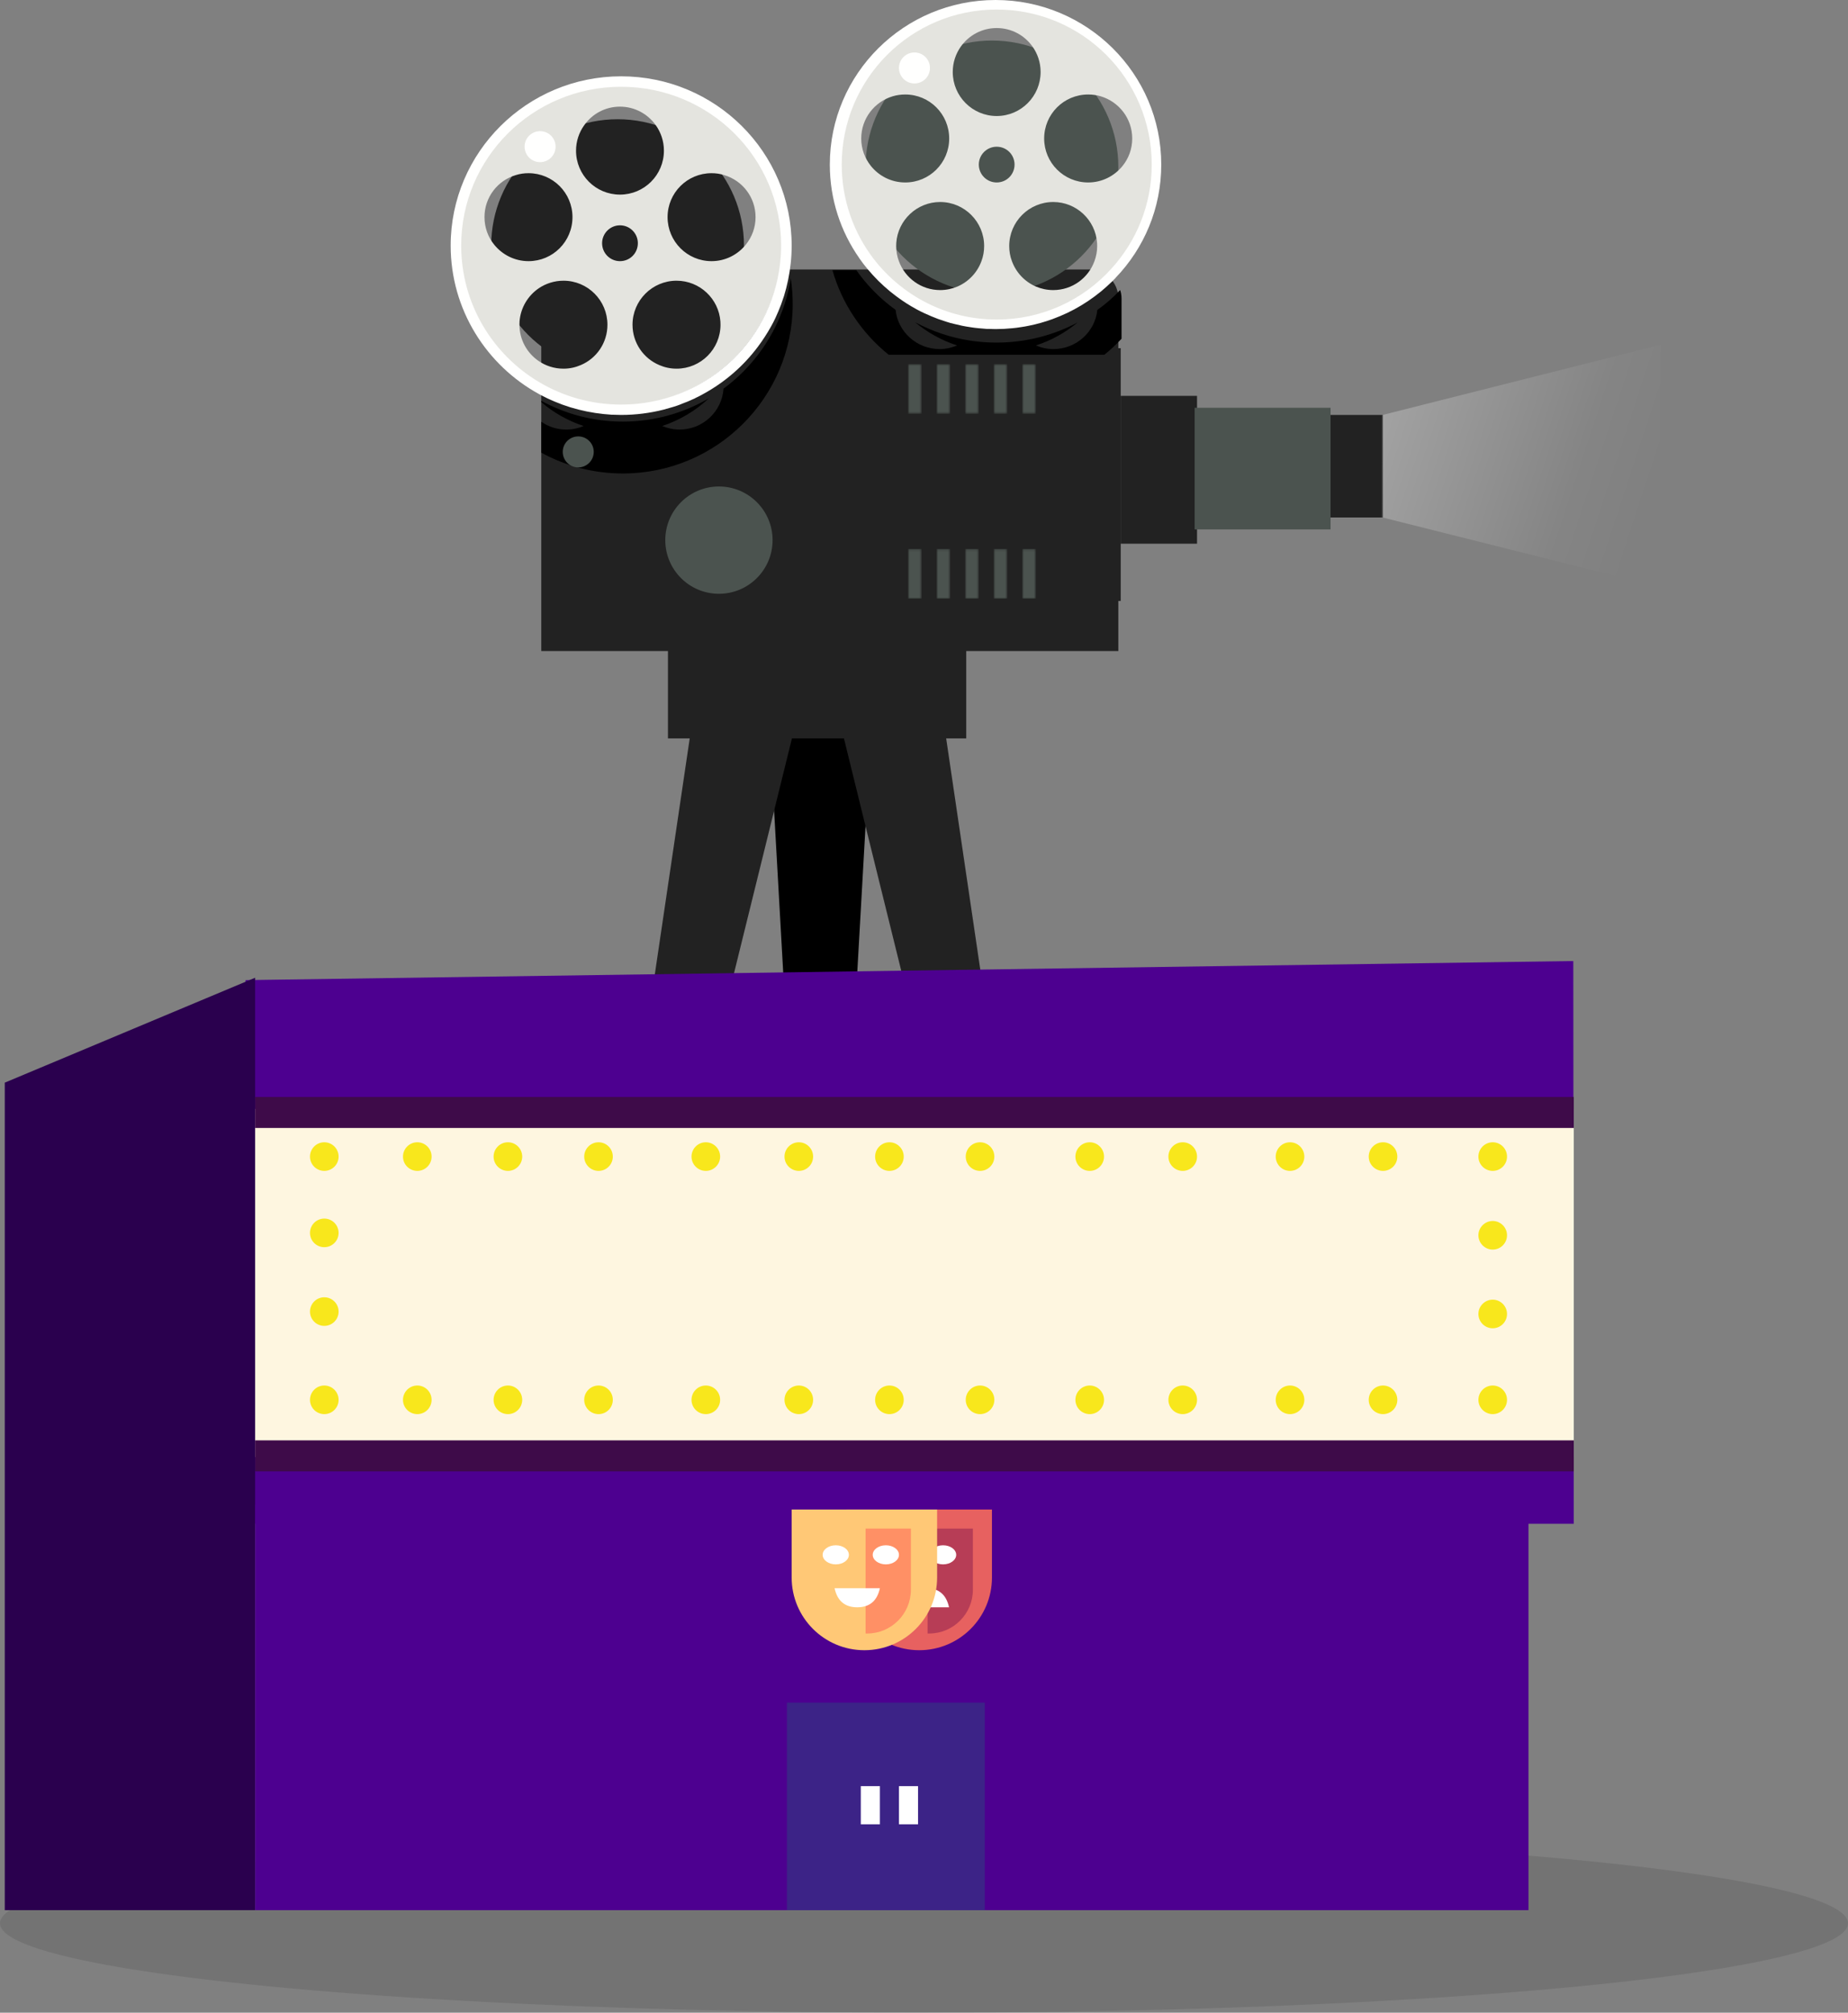 <?xml version="1.0" encoding="UTF-8"?>
<svg width="775px" height="844px" viewBox="0 0 775 844" version="1.1" xmlns="http://www.w3.org/2000/svg" xmlns:xlink="http://www.w3.org/1999/xlink">
    <rect x="0" y="0" width="775" height="844" fill="#808080" stroke="none"/>
    <!-- Generator: Sketch 52.6 (67491) - http://www.bohemiancoding.com/sketch -->
    <title>film copy</title>
    <desc>Created with Sketch.</desc>
    <defs>
        <path d="M2.432,3.128 C2.14,2.596 1.868,2.056 1.596,1.512 C1.868,2.056 2.148,2.592 2.432,3.128" id="path-1"></path>
        <linearGradient x1="1131.15%" y1="1507%" x2="1131.15%" y2="-469.56%" id="linearGradient-3">
            <stop stop-color="#F6EEDA" offset="0%"></stop>
            <stop stop-color="#A09470" offset="100%"></stop>
        </linearGradient>
        <path d="M2.508,20.104 C2.504,20.1 2.5,20.096 2.496,20.087 L2.496,3.112 C2.496,2.333 2.568,1.575 2.704,0.842 C2.576,1.567 2.508,2.312 2.508,3.075 L2.508,20.104" id="path-4"></path>
        <linearGradient x1="1502.6%" y1="135.54%" x2="1502.6%" y2="-51.345%" id="linearGradient-6">
            <stop stop-color="#449D95" offset="0%"></stop>
            <stop stop-color="#2F6451" offset="100%"></stop>
        </linearGradient>
        <path d="M0.163,6.364 C0.529,6.264 0.9,6.164 1.262,6.06 C0.9,6.168 0.533,6.268 0.163,6.364 M12.217,1.996 C13.262,1.512 14.292,1 15.308,0.468 C15.304,0.472 15.3,0.476 15.296,0.48 L15.292,0.48 L15.167,0.56 C14.192,1.064 13.213,1.544 12.217,1.996" id="path-7"></path>
        <linearGradient x1="-46.379%" y1="167.62%" x2="-46.379%" y2="-145.299%" id="linearGradient-9">
            <stop stop-color="#F6EEDA" offset="0%"></stop>
            <stop stop-color="#A09470" offset="100%"></stop>
        </linearGradient>
        <path d="M91.103,2.832 L0.575,2.832 C0.559,2.82 0.542,2.804 0.525,2.792 L91.153,2.792 C91.137,2.804 91.12,2.82 91.103,2.832" id="path-10"></path>
        <linearGradient x1="59.048%" y1="50.5%" x2="59.048%" y2="-813.47%" id="linearGradient-12">
            <stop stop-color="#A78561" offset="0%"></stop>
            <stop stop-color="#6E5436" offset="100%"></stop>
        </linearGradient>
        <path d="M48.507,99.046 L54.183,99.046 L54.183,78.205 L48.507,78.205 L48.507,99.046 Z M36.534,99.046 L42.21,99.046 L42.21,78.205 L36.534,78.205 L36.534,99.046 Z M24.561,99.046 L30.237,99.046 L30.237,78.205 L24.561,78.205 L24.561,99.046 Z M12.589,99.046 L18.264,99.046 L18.264,78.205 L12.589,78.205 L12.589,99.046 Z M0.616,99.046 L6.291,99.046 L6.291,78.205 L0.616,78.205 L0.616,99.046 Z M48.507,21.504 L54.183,21.504 L54.183,0.662 L48.507,0.662 L48.507,21.504 Z M36.534,21.504 L42.21,21.504 L42.21,0.662 L36.534,0.662 L36.534,21.504 Z M24.561,21.504 L30.237,21.504 L30.237,0.662 L24.561,0.662 L24.561,21.504 Z M12.589,21.504 L18.264,21.504 L18.264,0.662 L12.589,0.662 L12.589,21.504 Z M0.616,21.504 L6.291,21.504 L6.291,0.662 L0.616,0.662 L0.616,21.504 Z" id="path-13"></path>
        <linearGradient x1="-0.005%" y1="49.996%" x2="90.411%" y2="49.996%" id="linearGradient-15">
            <stop stop-color="#FFFFFF" offset="0%"></stop>
            <stop stop-color="#FFFFFF" stop-opacity="0.133" offset="72%"></stop>
            <stop stop-color="#FFFFFF" stop-opacity="0" offset="100%"></stop>
        </linearGradient>
    </defs>
    <g id="Page-2" stroke="none" stroke-width="1" fill="none" fill-rule="evenodd">
        <g id="Desktop-HD" transform="translate(0, -4956)">
            <g id="film-copy" transform="translate(0, 4956)">
                <g id="Group-30" transform="translate(384.5, 217.5) scale(-1, 1) translate(-384.5, -217.5) translate(189, 0)">
                    <path d="M123.101,113 L340.895,113 C347.584,113 353,118.406 353,125.069 L353,273 L111,273 L111,125.069 C111,118.406 116.421,113 123.101,113" id="Fill-534" fill="#222222"></path>
                    <path d="M374,103.004 C374,132.273 350.275,156 321.004,156 C291.729,156 268,132.273 268,103.004 C268,73.727 291.729,50 321.004,50 C350.275,50 374,73.727 374,103.004" id="Fill-535" fill="#222222"></path>
                    <path d="M334.991,52.506 C337.145,55.487 338.429,59.213 338.429,63.187 C338.429,73.372 330.188,81.61 320,81.61 C309.812,81.61 301.571,73.372 301.571,63.187 C301.571,59.171 302.855,55.487 305.009,52.465 C308.363,47.786 313.829,44.723 320,44.723 C326.212,44.723 331.678,47.786 334.991,52.506 M312.504,101.979 C312.504,97.881 315.813,94.486 320,94.486 C324.141,94.486 327.496,97.881 327.496,101.979 C327.496,106.161 324.141,109.514 320,109.514 C315.813,109.514 312.504,106.161 312.504,101.979 M376.819,91.05 C376.819,95.479 375.286,99.495 372.719,102.642 C369.323,106.823 364.146,109.514 358.348,109.514 C348.161,109.514 339.92,101.275 339.92,91.05 C339.92,80.865 348.161,72.626 358.348,72.626 C360.171,72.626 361.951,72.875 363.649,73.413 C371.269,75.649 376.819,82.687 376.819,91.05 M276.351,73.413 C278.007,72.875 279.788,72.626 281.61,72.626 C291.798,72.626 300.039,80.865 300.039,91.05 C300.039,101.234 291.798,109.514 281.61,109.514 C275.812,109.514 270.636,106.823 267.24,102.6 C264.672,99.454 263.14,95.438 263.14,91.05 C263.14,82.687 268.689,75.649 276.351,73.413 M296.27,154.599 C286.083,154.599 277.842,146.36 277.842,136.176 C277.842,135.721 277.842,135.307 277.883,134.851 C278.546,125.288 286.538,117.711 296.27,117.711 C306.458,117.711 314.741,125.991 314.741,136.176 C314.741,143.794 310.102,150.335 303.476,153.109 C301.281,154.061 298.838,154.599 296.27,154.599 M362.158,136.176 C362.158,142.469 358.97,148.058 354.124,151.37 C351.184,153.398 347.581,154.599 343.688,154.599 C341.121,154.599 338.677,154.061 336.482,153.109 C329.856,150.335 325.259,143.794 325.259,136.176 C325.259,125.991 333.501,117.711 343.688,117.711 C347.54,117.711 351.143,118.912 354.083,120.899 C358.597,124.004 361.661,129.014 362.117,134.768 C362.158,135.224 362.158,135.721 362.158,136.176 M320,34 C282.438,34 252,64.471 252,101.979 C252,104.546 252.124,107.113 252.414,109.597 C256.224,143.587 285.006,170 320,170 C332.424,170 344.102,166.647 354.124,160.809 C374.375,149.051 388,127.109 388,101.979 C388,64.471 357.562,34 320,34" id="Fill-536" fill="#E4E4DF"></path>
                    <path d="M353.844,160.267 C343.805,166.224 332.059,169.657 319.521,169.657 C285.031,169.657 256.664,143.805 252.874,110.59 C252.582,108.108 252.415,105.544 252.415,102.979 C252.415,66.207 282.448,36.385 319.521,36.385 C356.593,36.385 386.585,66.207 386.585,102.979 C386.585,127.342 373.463,148.644 353.844,160.267 M319.521,32 C280.032,32 248,63.808 248,102.979 C248,105.544 248.125,108.067 248.417,110.59 C248.916,115.223 249.874,119.773 251.207,124.116 C251.582,125.233 251.957,126.308 252.332,127.384 L252.415,127.632 C253.124,129.576 253.957,131.437 254.79,133.299 C255.373,134.498 255.952,135.698 256.622,136.856 C258.289,139.875 260.163,142.729 262.204,145.459 C268.286,153.567 276.075,160.309 285.031,165.19 L286.072,165.769 C286.739,166.141 287.447,166.472 288.155,166.803 C288.572,167.051 289.03,167.299 289.53,167.465 C290.863,168.085 292.195,168.664 293.612,169.161 C295.32,169.905 297.069,170.484 298.902,170.98 C299.818,171.27 300.73,171.518 301.651,171.766 C307.358,173.214 313.356,174 319.521,174 C320.562,174 321.604,173.959 322.645,173.917 L323.353,173.917 C324.519,173.835 325.686,173.752 326.81,173.628 C331.601,173.131 336.266,172.18 340.765,170.815 C341.889,170.443 342.972,170.07 344.097,169.698 C345.18,169.285 346.263,168.871 347.346,168.416 C348.387,167.961 349.47,167.506 350.512,167.01 C351.636,166.472 352.719,165.893 353.844,165.314 C375.963,153.236 391,129.865 391,102.979 C391,63.808 358.968,32 319.521,32" id="Fill-537" fill="#FFFFFE"></path>
                    <path d="M347,61.494 C347,65.081 349.907,68 353.502,68 C357.085,68 360,65.081 360,61.494 C360,57.903 357.085,55 353.502,55 C349.907,55 347,57.903 347,61.494" id="Fill-538" fill="#FFFFFE"></path>
                    <path d="M217,70 C217,99.263 193.273,123 164,123 C134.722,123 111,99.263 111,70 C111,40.725 134.722,17 164,17 C193.273,17 217,40.725 217,70" id="Fill-539" fill="#4B534F"></path>
                    <path d="M200.357,76.514 C190.173,76.514 181.934,68.275 181.934,58.091 C181.934,47.865 190.173,39.626 200.357,39.626 C202.179,39.626 203.959,39.875 205.615,40.372 C213.233,42.649 218.822,49.687 218.822,58.091 C218.822,62.438 217.29,66.454 214.765,69.6 C211.37,73.823 206.195,76.514 200.357,76.514 M185.743,121.64 C183.135,121.64 180.692,121.102 178.457,120.15 C173.778,118.121 170.135,114.271 168.396,109.469 C167.651,107.523 167.279,105.37 167.279,103.176 C167.279,92.991 175.559,84.711 185.743,84.711 C195.431,84.711 203.462,92.288 204.125,101.851 C204.166,102.307 204.166,102.721 204.166,103.176 C204.166,105.37 203.794,107.523 203.048,109.469 C200.482,116.548 193.692,121.64 185.743,121.64 M169.514,69.021 C169.514,73.161 166.161,76.514 162.021,76.514 C157.839,76.514 154.527,73.161 154.527,69.021 C154.527,64.881 157.839,61.527 162.021,61.527 C166.161,61.527 169.514,64.881 169.514,69.021 M177.008,19.465 C179.16,22.487 180.444,26.171 180.444,30.187 C180.444,40.372 172.205,48.652 162.021,48.652 C151.836,48.652 143.598,40.372 143.598,30.187 C143.598,26.171 144.881,22.487 147.034,19.465 C150.387,14.786 155.852,11.764 162.021,11.764 C168.189,11.764 173.654,14.786 177.008,19.465 M118.426,40.372 C120.082,39.875 121.821,39.626 123.643,39.626 C133.868,39.626 142.107,47.865 142.107,58.091 C142.107,68.234 133.868,76.514 123.643,76.514 C117.847,76.514 112.672,73.823 109.277,69.642 C106.71,66.495 105.178,62.479 105.178,58.091 C105.178,49.687 110.767,42.649 118.426,40.372 M138.298,121.64 C130.349,121.64 123.601,116.59 121.034,109.552 C120.289,107.564 119.875,105.412 119.875,103.176 C119.875,102.721 119.875,102.307 119.917,101.851 C120.579,92.288 128.569,84.711 138.298,84.711 C148.483,84.711 156.763,92.991 156.763,103.176 C156.763,105.37 156.39,107.523 155.645,109.469 C153.906,114.271 150.263,118.121 145.585,120.15 C143.349,121.102 140.907,121.64 138.298,121.64 M162.021,1 C124.429,1 94,31.471 94,69.021 C94,86.699 100.79,102.845 111.844,114.934 C124.305,128.513 142.149,137 162.021,137 C184.418,137 204.249,126.195 216.669,109.469 C225.032,98.167 230,84.173 230,69.021 C230,31.471 199.571,1 162.021,1" id="Fill-540" fill="#E4E4DF"></path>
                    <path d="M162.02,134 C142.93,134 125.736,125.769 113.911,112.656 C103.377,101.117 97,85.825 97,69 C97,33.091 126.1,4 162.02,4 C197.941,4 227,33.091 227,69 C227,83.848 222.036,97.485 213.722,108.42 C201.815,123.953 183.088,134 162.02,134 M93,69.02 C93,87.391 100.248,104.113 112.111,116.454 L112.111,116.494 C112.597,117.017 113.083,117.499 113.609,118.022 C114.297,118.705 115.026,119.388 115.796,120.072 C116.605,120.795 117.456,121.519 118.306,122.242 C119.156,122.926 120.047,123.609 120.938,124.292 C124.501,126.946 128.347,129.277 132.396,131.207 C133.408,131.689 134.421,132.131 135.473,132.573 C136.526,133.015 137.579,133.417 138.632,133.819 C141.83,134.985 145.11,135.91 148.511,136.593 C149.645,136.834 150.778,137.035 151.953,137.196 C153.086,137.397 154.26,137.518 155.435,137.638 C157.742,137.879 160.131,138 162.52,138 C163.532,138 164.545,137.96 165.557,137.92 L166.245,137.92 C167.379,137.839 168.513,137.759 169.606,137.638 C170.78,137.518 171.954,137.397 173.088,137.196 C175.396,136.874 177.663,136.392 179.85,135.829 C180.983,135.588 182.077,135.267 183.17,134.905 C184.223,134.583 185.235,134.221 186.288,133.86 L186.53,133.779 C187.462,133.417 188.433,133.056 189.365,132.654 C191.511,131.769 193.576,130.805 195.6,129.719 L195.722,129.639 C198.475,128.151 201.107,126.463 203.617,124.614 L204.467,123.971 C205.237,123.408 205.965,122.845 206.694,122.242 C207.544,121.519 208.395,120.795 209.204,120.072 C210.055,119.308 210.865,118.544 211.634,117.78 C212.403,117.017 213.172,116.213 213.942,115.368 C214.671,114.565 215.399,113.72 216.128,112.876 C217.343,111.429 218.517,109.902 219.61,108.334 L219.61,108.294 C227.425,97.159 232,83.612 232,69.02 C232,30.912 200.864,0 162.52,0 C124.136,0 93,30.912 93,69.02 Z" id="Fill-541" fill="#FFFFFE"></path>
                    <path d="M190,28.502 C190,32.095 192.896,35 196.502,35 C200.087,35 203,32.095 203,28.502 C203,24.909 200.087,22 196.502,22 C192.896,22 190,24.909 190,28.502" id="Fill-542" fill="#FFFFFE"></path>
                    <polygon id="Fill-543" fill="#222222" points="78 228 110 228 110 166 78 166"></polygon>
                    <polygon id="Fill-544" fill="#4B534F" points="22 222 79 222 79 171 22 171"></polygon>
                    <polygon id="Fill-545" fill="#222222" points="0 217 22 217 22 174 0 174"></polygon>
                    <polygon id="Fill-546" fill="#222222" points="110 252 215 252 215 146 110 146"></polygon>
                    <g id="Group-549" transform="translate(247, 116)" fill="#000000">
                        <path d="M71.787,82.55 C32.463,82.55 0.559,50.749 0.559,11.467 C0.559,7.784 0.858,4.2 1.36,0.666 C2.517,7.987 4.786,14.943 7.988,21.352 C8.271,21.915 8.553,22.474 8.855,23.025 C13.895,32.467 20.997,40.653 29.571,46.967 C30.214,56.57 38.237,64.135 48.01,64.135 C50.602,64.135 53.041,63.592 55.29,62.644 C47.91,60.203 41.286,56.222 35.748,51.044 C46.317,57.216 58.629,60.8 71.787,60.8 C84.194,60.8 95.859,57.618 105.98,52.088 L105.98,52.639 C100.841,57.067 94.813,60.456 88.234,62.644 C90.479,63.592 92.918,64.135 95.514,64.135 C99.451,64.135 103.043,62.942 105.98,60.85 L105.98,73.838 C95.859,79.372 84.194,82.55 71.787,82.55" id="Fill-547"></path>
                    </g>
                    <g id="Group-552" transform="translate(253, 136)">
                        <mask id="mask-2" fill="white">
                            <use xlink:href="#path-1"></use>
                        </mask>
                        <g id="Clip-551"></g>
                        <path d="M2.432,3.128 C2.14,2.596 1.868,2.056 1.596,1.512 C1.868,2.056 2.148,2.592 2.432,3.128" id="Fill-550" fill="url(#linearGradient-3)" mask="url(#mask-2)"></path>
                    </g>
                    <g id="Group-555" transform="translate(108, 122)">
                        <mask id="mask-5" fill="white">
                            <use xlink:href="#path-4"></use>
                        </mask>
                        <g id="Clip-554"></g>
                        <path d="M2.508,20.104 C2.504,20.1 2.5,20.096 2.496,20.087 L2.496,3.112 C2.496,2.333 2.568,1.575 2.704,0.842 C2.576,1.567 2.508,2.312 2.508,3.075 L2.508,20.104" id="Fill-553" fill="url(#linearGradient-6)" mask="url(#mask-5)"></path>
                    </g>
                    <g id="Group-558" transform="translate(109, 113)" fill="#000000">
                        <path d="M98.325,35.758 L7.854,35.758 C5.275,33.695 2.888,31.438 0.654,29.045 L0.654,12.243 C0.654,11.491 0.725,10.755 0.858,10.039 C0.954,9.554 1.083,9.086 1.246,8.633 C4.1,11.688 7.35,14.508 10.808,16.975 C11.754,26.167 19.621,33.378 29.229,33.378 C31.833,33.378 34.337,32.831 36.542,31.845 C30.079,29.769 24.171,26.459 19.071,22.216 C29.183,27.598 40.8,30.661 53.112,30.661 C59.704,30.661 66.092,29.777 72.162,28.124 C72.533,28.025 72.9,27.923 73.263,27.812 C77.054,26.714 80.717,25.312 84.217,23.635 C85.213,23.17 86.192,22.677 87.167,22.159 L87.292,22.077 L87.296,22.077 C82.142,26.369 76.192,29.723 69.638,31.845 C71.888,32.831 74.388,33.378 76.95,33.378 C86.554,33.378 94.463,26.122 95.421,16.934 L95.638,16.773 C101.95,12.206 107.429,6.627 111.888,0.28 L121.904,0.28 C117.904,14.389 109.517,26.722 98.325,35.758" id="Fill-556"></path>
                    </g>
                    <g id="Group-561" transform="translate(181, 135)">
                        <mask id="mask-8" fill="white">
                            <use xlink:href="#path-7"></use>
                        </mask>
                        <g id="Clip-560"></g>
                        <path d="M0.163,6.364 C0.529,6.264 0.9,6.164 1.262,6.06 C0.9,6.168 0.533,6.268 0.163,6.364 M12.217,1.996 C13.262,1.512 14.292,1 15.308,0.468 C15.304,0.472 15.3,0.476 15.296,0.48 L15.292,0.48 L15.167,0.56 C14.192,1.064 13.213,1.544 12.217,1.996" id="Fill-559" fill="url(#linearGradient-9)" mask="url(#mask-8)"></path>
                    </g>
                    <g id="Group-564" transform="translate(117, 146)">
                        <mask id="mask-11" fill="white">
                            <use xlink:href="#path-10"></use>
                        </mask>
                        <g id="Clip-563"></g>
                        <path d="M91.103,2.832 L0.575,2.832 C0.559,2.82 0.542,2.804 0.525,2.792 L91.153,2.792 C91.137,2.804 91.12,2.82 91.103,2.832" id="Fill-562" fill="url(#linearGradient-12)" mask="url(#mask-11)"></path>
                    </g>
                    <path d="M256,226.5 C256,238.932 266.077,249 278.496,249 C290.927,249 301,238.932 301,226.5 C301,214.077 290.927,204 278.496,204 C266.077,204 256,214.077 256,226.5" id="Fill-565" fill="#4B534F"></path>
                    <path d="M331,189.492 C331,193.079 333.909,196 337.504,196 C341.091,196 344,193.079 344,189.492 C344,185.905 341.091,183 337.504,183 C333.909,183 331,185.905 331,189.492" id="Fill-568" fill="#4B534F"></path>
                    <g id="Group-571" transform="translate(145, 152)">
                        <mask id="mask-14" fill="white">
                            <use xlink:href="#path-13"></use>
                        </mask>
                        <g id="Clip-570"></g>
                        <path d="M48.507,99.046 L54.183,99.046 L54.183,78.205 L48.507,78.205 L48.507,99.046 Z M36.534,99.046 L42.21,99.046 L42.21,78.205 L36.534,78.205 L36.534,99.046 Z M24.561,99.046 L30.237,99.046 L30.237,78.205 L24.561,78.205 L24.561,99.046 Z M12.589,99.046 L18.264,99.046 L18.264,78.205 L12.589,78.205 L12.589,99.046 Z M0.616,99.046 L6.291,99.046 L6.291,78.205 L0.616,78.205 L0.616,99.046 Z M48.507,21.504 L54.183,21.504 L54.183,0.662 L48.507,0.662 L48.507,21.504 Z M36.534,21.504 L42.21,21.504 L42.21,0.662 L36.534,0.662 L36.534,21.504 Z M24.561,21.504 L30.237,21.504 L30.237,0.662 L24.561,0.662 L24.561,21.504 Z M12.589,21.504 L18.264,21.504 L18.264,0.662 L12.589,0.662 L12.589,21.504 Z M0.616,21.504 L6.291,21.504 L6.291,0.662 L0.616,0.662 L0.616,21.504 Z" id="Fill-569" fill="#4B534F" mask="url(#mask-14)"></path>
                    </g>
                    <polyline id="Fill-572" fill="#000000" points="258 293 250.015 435 222.026 435 214 293 258 293"></polyline>
                    <polyline id="Fill-573" fill="#222222" points="309 433 278.318 433 247.884 309.65 226.075 309.65 217.616 344.027 195.641 433 165 433 183.202 309.65 174.785 309.65 174.785 270 299.878 270 299.878 309.65 290.756 309.65 309 433"></polyline>
                </g>
                <ellipse id="Oval" fill="#000000" opacity="0.1" cx="387.5" cy="806.5" rx="387.5" ry="37.5"></ellipse>
                <polygon id="Path" fill="#4D0090" points="659.796 403 103 411 83 639 660 639"></polygon>
                <polygon id="Path" fill="#FEF6E0" points="79 465 660 465 660 611 79 611"></polygon>
                <g id="Group-29" transform="translate(130, 581)" fill="#F8E71C">
                    <path d="M165.996,12 C162.692,12 160,9.32 160,6.007 C160,2.694 162.692,0 165.996,0 C169.301,0 172,2.694 172,6.007 C172,9.32 169.301,12 165.996,12" id="Fill-269"></path>
                    <path d="M5.996,12 C2.692,12 0,9.32 0,6.007 C0,2.694 2.692,0 5.996,0 C9.301,0 12,2.694 12,6.007 C12,9.32 9.301,12 5.996,12" id="Fill-269-Copy"></path>
                    <path d="M205.015,12 C201.698,12 199,9.32 199,6.007 C199,2.694 201.698,0 205.015,0 C208.317,0 211,2.694 211,6.007 C211,9.32 208.317,12 205.015,12" id="Fill-270"></path>
                    <path d="M45.015,12 C41.698,12 39,9.32 39,6.007 C39,2.694 41.698,0 45.015,0 C48.317,0 51,2.694 51,6.007 C51,9.32 48.317,12 45.015,12" id="Fill-270-Copy"></path>
                    <path d="M243.011,12 C239.696,12 237,9.32 237,6.007 C237,2.694 239.696,0 243.011,0 C246.311,0 249,2.694 249,6.007 C249,9.32 246.311,12 243.011,12" id="Fill-271"></path>
                    <path d="M83.011,12 C79.696,12 77,9.32 77,6.007 C77,2.694 79.696,0 83.011,0 C86.311,0 89,2.694 89,6.007 C89,9.32 86.311,12 83.011,12" id="Fill-271-Copy"></path>
                    <path d="M281.011,12 C277.703,12 275,9.32 275,6.007 C275,2.694 277.703,0 281.011,0 C284.326,0 287,2.694 287,6.007 C287,9.32 284.326,12 281.011,12" id="Fill-272"></path>
                    <path d="M121.011,12 C117.703,12 115,9.32 115,6.007 C115,2.694 117.703,0 121.011,0 C124.326,0 127,2.694 127,6.007 C127,9.32 124.326,12 121.011,12" id="Fill-272-Copy"></path>
                    <path d="M327.004,12 C323.696,12 321,9.32 321,6.007 C321,2.694 323.696,0 327.004,0 C330.304,0 333,2.694 333,6.007 C333,9.32 330.304,12 327.004,12" id="Fill-273"></path>
                    <path d="M365.996,12 C362.685,12 360,9.32 360,6.007 C360,2.694 362.685,0 365.996,0 C369.315,0 372,2.694 372,6.007 C372,9.32 369.315,12 365.996,12" id="Fill-274"></path>
                    <path d="M410.996,12 C407.699,12 405,9.32 405,6.007 C405,2.694 407.699,0 410.996,0 C414.308,0 417,2.694 417,6.007 C417,9.32 414.308,12 410.996,12" id="Fill-275"></path>
                    <path d="M450,12 C446.708,12 444,9.32 444,6.007 C444,2.694 446.708,0 450,0 C453.321,0 456,2.694 456,6.007 C456,9.32 453.321,12 450,12" id="Fill-276"></path>
                    <path d="M496.011,12 C492.699,12 490,9.32 490,6.007 C490,2.694 492.699,0 496.011,0 C499.315,0 502,2.694 502,6.007 C502,9.32 499.315,12 496.011,12" id="Fill-277"></path>
                </g>
                <g id="Group-29-Copy" transform="translate(130, 479)" fill="#F8E71C">
                    <path d="M165.996,12 C162.692,12 160,9.32 160,6.007 C160,2.694 162.692,0 165.996,0 C169.301,0 172,2.694 172,6.007 C172,9.32 169.301,12 165.996,12" id="Fill-269"></path>
                    <path d="M5.996,12 C2.692,12 0,9.32 0,6.007 C0,2.694 2.692,0 5.996,0 C9.301,0 12,2.694 12,6.007 C12,9.32 9.301,12 5.996,12" id="Fill-269-Copy"></path>
                    <path d="M205.015,12 C201.698,12 199,9.32 199,6.007 C199,2.694 201.698,0 205.015,0 C208.317,0 211,2.694 211,6.007 C211,9.32 208.317,12 205.015,12" id="Fill-270"></path>
                    <path d="M45.015,12 C41.698,12 39,9.32 39,6.007 C39,2.694 41.698,0 45.015,0 C48.317,0 51,2.694 51,6.007 C51,9.32 48.317,12 45.015,12" id="Fill-270-Copy"></path>
                    <path d="M243.011,12 C239.696,12 237,9.32 237,6.007 C237,2.694 239.696,0 243.011,0 C246.311,0 249,2.694 249,6.007 C249,9.32 246.311,12 243.011,12" id="Fill-271"></path>
                    <path d="M83.011,12 C79.696,12 77,9.32 77,6.007 C77,2.694 79.696,0 83.011,0 C86.311,0 89,2.694 89,6.007 C89,9.32 86.311,12 83.011,12" id="Fill-271-Copy"></path>
                    <path d="M281.011,12 C277.703,12 275,9.32 275,6.007 C275,2.694 277.703,0 281.011,0 C284.326,0 287,2.694 287,6.007 C287,9.32 284.326,12 281.011,12" id="Fill-272"></path>
                    <path d="M121.011,12 C117.703,12 115,9.32 115,6.007 C115,2.694 117.703,0 121.011,0 C124.326,0 127,2.694 127,6.007 C127,9.32 124.326,12 121.011,12" id="Fill-272-Copy"></path>
                    <path d="M327.004,12 C323.696,12 321,9.32 321,6.007 C321,2.694 323.696,0 327.004,0 C330.304,0 333,2.694 333,6.007 C333,9.32 330.304,12 327.004,12" id="Fill-273"></path>
                    <path d="M365.996,12 C362.685,12 360,9.32 360,6.007 C360,2.694 362.685,0 365.996,0 C369.315,0 372,2.694 372,6.007 C372,9.32 369.315,12 365.996,12" id="Fill-274"></path>
                    <path d="M410.996,12 C407.699,12 405,9.32 405,6.007 C405,2.694 407.699,0 410.996,0 C414.308,0 417,2.694 417,6.007 C417,9.32 414.308,12 410.996,12" id="Fill-275"></path>
                    <path d="M450,12 C446.708,12 444,9.32 444,6.007 C444,2.694 446.708,0 450,0 C453.321,0 456,2.694 456,6.007 C456,9.32 453.321,12 450,12" id="Fill-276"></path>
                    <path d="M496.011,12 C492.699,12 490,9.32 490,6.007 C490,2.694 492.699,0 496.011,0 C499.315,0 502,2.694 502,6.007 C502,9.32 499.315,12 496.011,12" id="Fill-277"></path>
                    <path d="M5.996,44 C2.692,44 0,41.32 0,38.007 C0,34.694 2.692,32 5.996,32 C9.301,32 12,34.694 12,38.007 C12,41.32 9.301,44 5.996,44" id="Fill-269-Copy-2"></path>
                    <path d="M5.996,77 C2.692,77 0,74.32 0,71.007 C0,67.694 2.692,65 5.996,65 C9.301,65 12,67.694 12,71.007 C12,74.32 9.301,77 5.996,77" id="Fill-269-Copy-3"></path>
                    <path d="M495.996,45 C492.711,45 490,42.317 490,38.993 C490,35.72 492.711,33 495.996,33 C499.311,33 502,35.72 502,38.993 C502,42.317 499.311,45 495.996,45" id="Fill-280"></path>
                    <path d="M495.996,78 C492.711,78 490,75.317 490,71.993 C490,68.72 492.711,66 495.996,66 C499.311,66 502,68.72 502,71.993 C502,75.317 499.311,78 495.996,78" id="Fill-280-Copy"></path>
                </g>
                <polygon id="Path" fill="#2A004E" points="2 454 107 410 107 801 2 801"></polygon>
                <polygon id="Path" fill="#4D0090" points="107 631 641 631 641 801 107 801"></polygon>
                <g id="Group-7" transform="translate(332, 633)">
                    <path d="M23,0 L84,0 L84,28.5 C84,45.345 70.345,59 53.5,59 L53.5,59 C36.655,59 23,45.345 23,28.5 L23,0 Z" id="Rectangle-2" fill="#E76160"></path>
                    <path d="M57,8 L76,8 L76,33.633 C76,43.777 67.777,52 57.633,52 C57.421,52 57.21,51.996 57,51.989 L57,8 Z" id="Combined-Shape-Copy" fill="#B73D56"></path>
                    <path d="M47,33 L66,33 C64.848,38.333 61.682,41 56.5,41 C51.318,41 48.152,38.333 47,33 Z" id="Path-9-Copy" fill="#FFFFFF" transform="translate(56.5, 37) scale(1, -1) translate(-56.5, -37) "></path>
                    <ellipse id="Oval-Copy-6" fill="#FFFFFF" cx="63.5" cy="19" rx="5.5" ry="4"></ellipse>
                    <path d="M0,0 L61,0 L61,28.5 C61,45.345 47.345,59 30.5,59 L30.5,59 C13.655,59 -1.48983474e-15,45.345 -3.55271368e-15,28.5 L0,0 Z" id="Rectangle-Copy-19" fill="#FFC876"></path>
                    <path d="M31,8 L50,8 L50,33.633 C50,43.777 41.777,52 31.633,52 C31.421,52 31.21,51.996 31,51.989 L31,8 Z" id="Combined-Shape" fill="#FF9065"></path>
                    <ellipse id="Oval" fill="#FFFFFF" cx="39.5" cy="19" rx="5.5" ry="4"></ellipse>
                    <ellipse id="Oval-Copy-5" fill="#FFFFFF" cx="18.5" cy="19" rx="5.5" ry="4"></ellipse>
                    <path d="M18,33 L37,33 C35.848,38.333 32.682,41 27.5,41 C22.318,41 19.152,38.333 18,33 Z" id="Path-9" fill="#FFFFFF"></path>
                </g>
                <path d="M660,604 L107,604 L107,617 L660,617 L660,604 Z M660,460 L107,460 L107,473 L660,473 L660,460 Z" id="Shape" fill="#3E0B49" fill-rule="nonzero"></path>
                <polygon id="Path" fill="#284F7C" opacity="0.45" points="330 714 413 714 413 801 330 801"></polygon>
                <polygon id="Path" fill="#FFFFFF" points="361 749 369 749 369 765 361 765"></polygon>
                <polygon id="Path" fill="#FFFFFF" points="377 749 385 749 385 765 377 765"></polygon>
                <polygon id="Path" fill="url(#linearGradient-15)" opacity="0.27" transform="translate(645.993, 183.326) rotate(18) translate(-645.993, -183.326) " points="711.993 227.712 593.205 235.826 579.993 195.025 682.062 130.826"></polygon>
            </g>
        </g>
    </g>
</svg>
